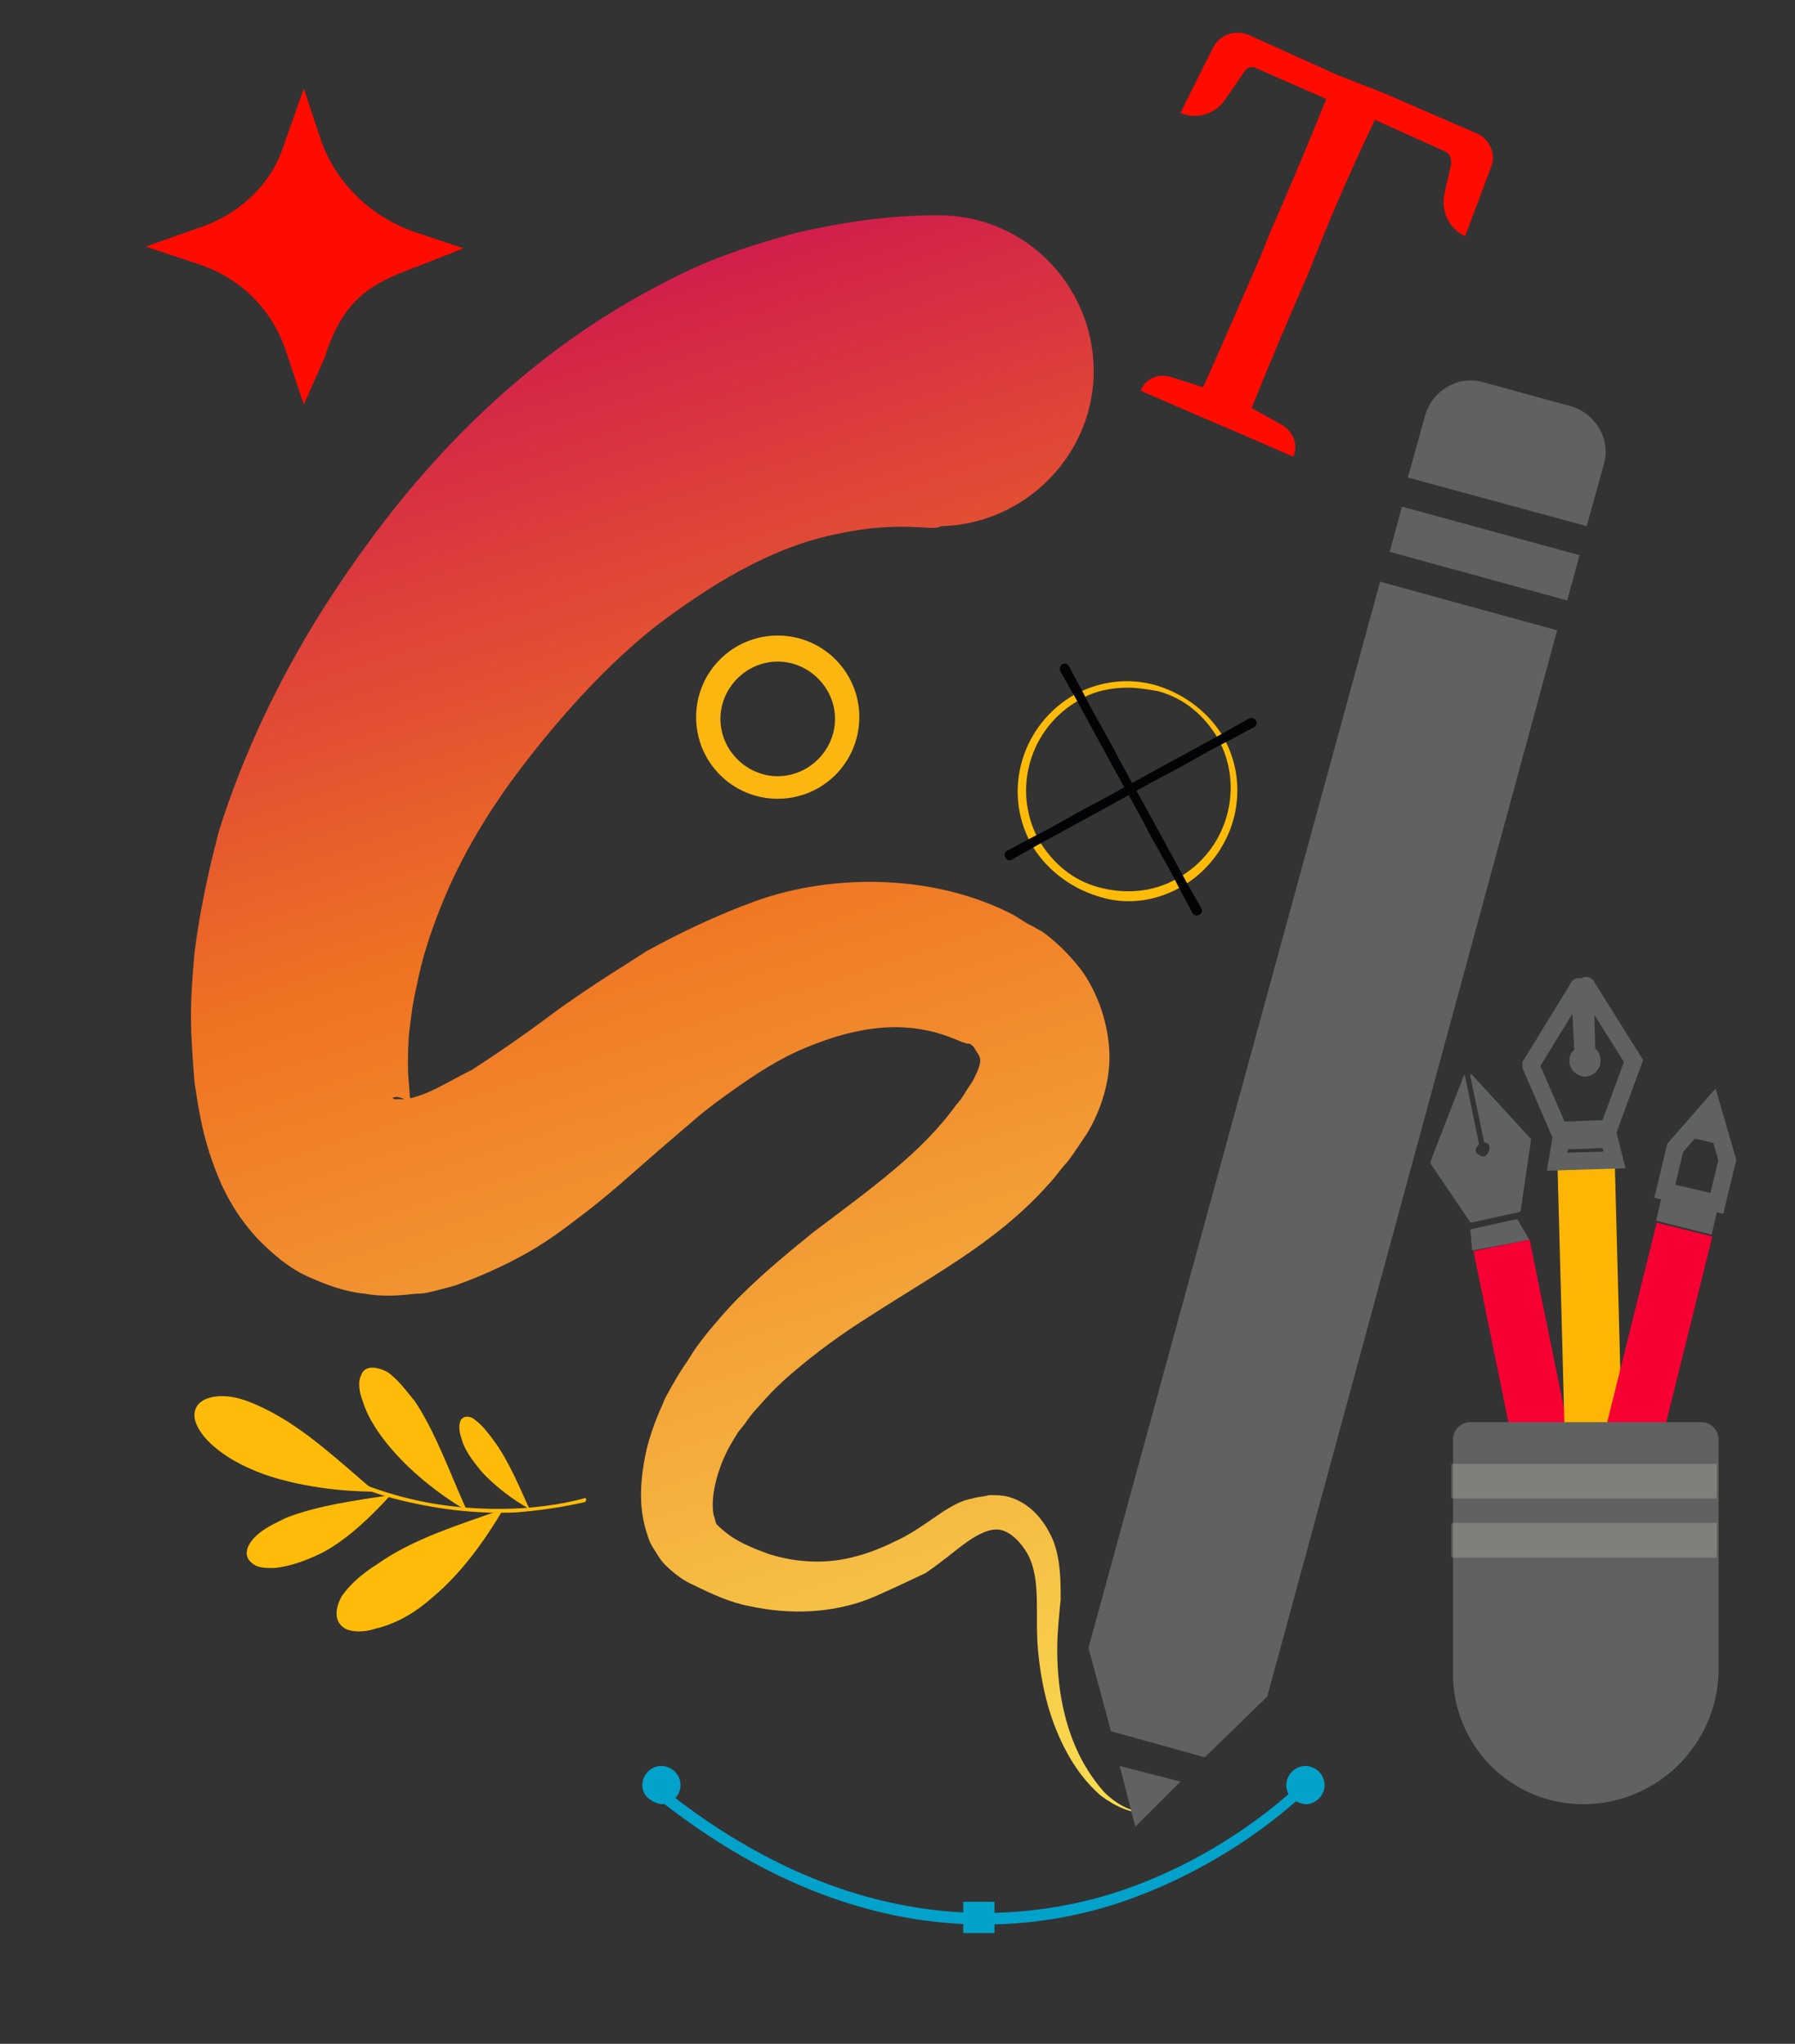<?xml version="1.0" encoding="utf-8"?>
<!-- Generator: Adobe Illustrator 28.1.0, SVG Export Plug-In . SVG Version: 6.00 Build 0)  -->
<svg version="1.1" id="Layer_1" xmlns="http://www.w3.org/2000/svg" xmlns:xlink="http://www.w3.org/1999/xlink" x="0px" y="0px"
	 viewBox="0 0 103.4 117.7" style="enable-background:new 0 0 103.4 117.7;" xml:space="preserve">
<rect x="0" y="0" width="103.4" height="117.7" fill="#333333" stroke="none"/>
<style type="text/css">
	.st0{fill:#FF0B00;}
	.st1{fill:#606161;}
	.st2{fill:#F60034;}
	.st3{fill:#FEB604;}
	.st4{fill:none;stroke:#606161;stroke-miterlimit:10;}
	.st5{opacity:0.2;fill:#FDF6E6;}
	.st6{fill:url(#SVGID_1_);}
	.st7{fill:#FEBB09;}
	.st8{fill:#010305;}
	.st9{fill:#02A2CB;}
	.st10{fill:#FCB610;}
</style>
<path class="st0" d="M79.2,6.9l4,1.8c0.3,0.1,0.4,0.4,0.4,0.7l-0.4,1.8c-0.2,1,0.3,2,1.2,2.4l0,0l1.5-4c0.3-0.7-0.1-1.6-0.8-1.9
	l-5.3-2.3L77,4.3L71.9,2c-0.8-0.3-1.6,0-2,0.7L68,6.5l0,0c0.9,0.4,2,0.1,2.6-0.8l1.1-1.6c0.1-0.2,0.4-0.3,0.6-0.2l4.1,1.8
	c-1,2.5-2.1,5.1-3.2,7.6l-0.6,1.5c-1.1,2.5-2.2,5.1-3.3,7.5l-1.9-0.6c-0.7-0.2-1.4,0.1-1.7,0.8l0,0l3,1.3l2.8,1.2l3,1.3l0,0
	c0.3-0.7,0-1.4-0.6-1.8l-1.8-1c1-2.5,2.1-5.1,3.2-7.6l0.6-1.5C76.9,11.9,78,9.4,79.2,6.9z"/>
<g>
	<g>
		<g>
			<path class="st1" d="M88.1,71.4L84.9,72c0,0-0.1,0-0.1,0l-0.1-1.2c0,0,0,0,0,0l2.7-0.6c0,0,0,0,0,0L88.1,71.4L88.1,71.4z"/>
			<path class="st1" d="M88.2,65.6l-3.4-3.7c-0.1-0.1-0.1,0-0.1,0.1l0.8,3.8c0.2,0,0.3,0.1,0.3,0.3c0,0.2-0.1,0.4-0.3,0.5
				c-0.2,0-0.4-0.1-0.5-0.3c0-0.2,0.1-0.3,0.2-0.4L84.4,62c0-0.1-0.1-0.1-0.1,0l-1.9,4.9c0,0,0,0.1,0,0.1l2.3,3.4c0,0,0,0,0.1,0
				l2.7-0.6c0,0,0.1,0,0.1-0.1L88.2,65.6C88.2,65.6,88.2,65.6,88.2,65.6z"/>
		</g>
		
			<rect x="86.5" y="71.5" transform="matrix(0.98 -0.2 0.2 0.98 -14.192 19.279)" class="st2" width="3.3" height="16.5"/>
	</g>
	<g>
		
			<rect x="89.9" y="66.8" transform="matrix(1 -2.666485e-02 2.666485e-02 1 -1.968 2.467)" class="st3" width="3.3" height="16.5"/>
		<g>
			<path class="st4" d="M93,66.8l-3.3,0.1c0,0,0,0,0,0l0.2-1.2c0,0,0,0,0,0l2.8-0.1c0,0,0,0,0,0L93,66.8C93,66.8,93,66.8,93,66.8z"
				/>
			<path class="st4" d="M94.1,61.1l-2.7-4.3c0-0.1-0.1,0-0.1,0l0.1,3.9c0.2,0,0.3,0.2,0.3,0.4c0,0.2-0.2,0.4-0.4,0.4
				c-0.2,0-0.4-0.2-0.4-0.4c0-0.2,0.1-0.3,0.3-0.4L91,56.9c0-0.1-0.1-0.1-0.1,0l-2.7,4.4c0,0,0,0,0,0.1l1.6,3.7c0,0,0,0,0.1,0
				l2.7-0.1c0,0,0.1,0,0.1-0.1L94.1,61.1C94.1,61.1,94.1,61.1,94.1,61.1z"/>
		</g>
	</g>
	<g>
		<polygon class="st1" points="98.6,71.1 95.4,70.3 95.7,69 98.9,69.8 98.6,71.1 		"/>
		
			<rect x="93.4" y="70.5" transform="matrix(0.971 0.241 -0.241 0.971 21.733 -20.553)" class="st2" width="3.3" height="16.5"/>
		<g>
			<polygon class="st4" points="98.9,69.3 99.5,66.8 98.6,63.7 96.5,66.1 95.9,68.6 			"/>
			<line class="st4" x1="97.4" y1="65" x2="99.1" y2="65.4"/>
		</g>
	</g>
	<g>
		<path class="st1" d="M91.2,103.9L91.2,103.9c-4.2,0-7.5-3.4-7.5-7.5V82.9c0-0.6,0.5-1,1-1h13.3c0.6,0,1,0.5,1,1v13.2
			C99,100.4,95.5,103.9,91.2,103.9z"/>
		<rect x="83.6" y="84.3" class="st5" width="15.3" height="2"/>
		<rect x="83.6" y="87.7" class="st5" width="15.3" height="2"/>
	</g>
</g>
<g>
	
		<linearGradient id="SVGID_1_" gradientUnits="userSpaceOnUse" x1="60.971" y1="987.302" x2="29.466" y2="890.342" gradientTransform="matrix(1 0 0 1 0 -872)">
		<stop  offset="0" style="stop-color:#FAEF59"/>
		<stop  offset="0.673" style="stop-color:#EF7222"/>
		<stop  offset="1" style="stop-color:#D11E4B"/>
	</linearGradient>
	<path class="st6" d="M53.5,30.4c-1.3-0.1-2.5-0.1-3.9,0.1c-1.3,0.2-2.7,0.5-4,1c-2.7,1-5.4,2.7-8,4.7c-2.6,2.1-4.9,4.6-7.1,7.4
		c-2.2,2.8-3.9,5.6-5.1,8.6c-0.6,1.5-1.1,3-1.4,4.6c-0.2,0.8-0.3,1.6-0.4,2.4c-0.1,0.8-0.1,1.5-0.1,2.2s0.1,1.3,0.1,1.7
		c0.1,0.4,0.1,0.5,0,0.4c-0.2-0.2-0.7-0.4-0.9-0.3c-0.1,0-0.1,0,0,0.1c0,0,0.1,0,0.3,0c0.1,0,0.2,0,0.4,0c0.5-0.1,1.1-0.3,1.7-0.6
		s1.3-0.7,2.1-1.1c1.4-0.9,3-2,4.6-3.2c0.8-0.6,1.7-1.2,2.6-1.8c0.9-0.6,1.9-1.2,2.8-1.8c2-1.1,4.1-2.1,6.3-2.9s4.8-1.2,7.4-1.1
		c2.6,0.1,5.2,0.7,7.5,1.9l0.8,0.5l0.4,0.2c0.1,0.1,0.4,0.2,0.5,0.3c0.7,0.5,1.3,1.1,1.9,1.8c1.1,1.3,1.8,3.2,1.9,5
		c0.1,1.7-0.5,3.5-1.3,4.8c-0.4,0.6-0.8,1.2-1.1,1.6c-0.4,0.4-0.7,0.9-1.1,1.3c-1.5,1.7-3.3,3.1-5.1,4.3c-1.8,1.2-3.5,2.2-5.2,3.3
		c-1.6,1-3.1,2.1-4.5,3.3c-0.7,0.6-1.3,1.2-1.9,1.9c-0.3,0.3-0.6,0.7-0.8,1l-0.4,0.5c-0.1,0.2-0.2,0.3-0.3,0.5
		c-0.8,1.3-1.3,3.1-1.1,4.2c0.1,0.3,0.1,0.5,0.2,0.6c0.1,0.1,0.3,0.3,0.7,0.6c0.7,0.5,1.5,0.8,2.3,1.1c1.6,0.5,3.4,0.6,5.1,0.1
		c0.8-0.2,1.7-0.6,2.5-1s1.6-1,2.5-1.6c0.5-0.3,1-0.6,1.6-0.7c0.3-0.1,0.6-0.1,1-0.2c0.4,0,0.7,0,1.1,0.1c1.4,0.4,2.2,1.6,2.6,2.6
		c0.4,1.1,0.4,2.3,0.4,3.3c-0.1,1-0.2,2-0.2,2.9c0,1.9,0.3,3.9,1.1,5.7c0.4,0.9,0.9,1.7,1.6,2.5c0.7,0.7,1.6,1.2,2.6,1.2
		c-1,0.1-2-0.4-2.8-1c-0.8-0.7-1.4-1.5-1.9-2.4c-1-1.8-1.5-3.8-1.7-5.9s0.2-4.1-0.6-5.6c-0.4-0.7-1-1.3-1.6-1.4
		c-0.5-0.1-1.2,0.2-1.9,0.7s-1.5,1.2-2.4,1.8C52,91.2,51,91.7,50,92.1c-2.1,0.8-4.5,0.9-6.8,0.4c-1.1-0.2-2.2-0.7-3.2-1.2
		c-0.5-0.2-1.1-0.6-1.7-1.2c-0.3-0.3-0.5-0.7-0.7-1s-0.3-0.7-0.4-1c-0.4-1.4-0.3-2.7-0.1-3.9c0.2-1.2,0.6-2.3,1.1-3.4
		c0.1-0.3,0.3-0.6,0.4-0.8l0.4-0.7c0.3-0.5,0.6-0.9,0.9-1.4c0.6-0.9,1.3-1.7,2.1-2.6c1.5-1.6,3.2-3,4.8-4.3c3.3-2.5,6.3-4.6,8.3-7.4
		c0.3-0.3,0.5-0.7,0.7-1c0.3-0.4,0.4-0.7,0.5-0.9c0.2-0.5,0.2-0.7,0.1-0.9c-0.1-0.2-0.2-0.3-0.3-0.5c-0.1-0.1-0.2-0.2-0.3-0.2h-0.1
		L55.4,60l-0.5-0.2c-2.7-1.1-5.5-0.7-8.4,0.5c-1.5,0.6-2.9,1.5-4.3,2.5c-0.7,0.5-1.4,1-2.1,1.6c-0.7,0.6-1.4,1.2-2.1,1.8
		c-1.5,1.3-3,2.7-4.9,4.1c-0.9,0.7-1.9,1.4-3,2s-2.4,1.2-3.8,1.7c-0.3,0.1-0.7,0.2-1.1,0.3s-0.7,0.2-1.2,0.2c-0.9,0.1-1.9,0.2-3,0
		c-1.1-0.1-2.2-0.5-3.3-1c-1.1-0.5-2-1.3-2.8-2.1c-1.6-1.7-2.3-3.4-2.8-4.9s-0.7-2.9-0.9-4.2C11.1,61,11,59.7,11,58.5
		s0.1-2.4,0.2-3.6c0.3-2.4,0.8-4.7,1.4-7c1.4-4.5,3.5-8.8,5.8-12.5c2.4-3.8,5.1-7.4,8.4-10.7s7.2-6.3,11.8-8.6
		c2.3-1.2,4.7-2,7.3-2.7c2.6-0.6,5.3-1,8-1c5-0.1,9,3.9,9.1,8.8s-3.9,9-8.8,9.1C54.1,30.4,53.8,30.4,53.5,30.4L53.5,30.4z"/>
	<g>
		
			<rect x="84.1" y="26.6" transform="matrix(0.264 -0.965 0.965 0.264 32.177 105.915)" class="st1" width="2.7" height="10.6"/>
		<polygon class="st1" points="73,97.7 89.7,36.3 79.5,33.5 62.7,94.9 62.7,94.9 64,99.7 69.4,101.2 		"/>
		<polygon class="st1" points="64.5,101.7 65.4,105.2 68,102.6 		"/>
		<path class="st1" d="M91.4,30.3l1-3.6c0.4-1.4-0.5-2.9-1.9-3.3L85.4,22c-1.4-0.4-2.9,0.5-3.3,1.9l-1,3.6L91.4,30.3z"/>
	</g>
</g>
<g>
	<path class="st7" d="M65,51.9c-0.6,0-1.2-0.1-1.8-0.3c-1.6-0.5-3-1.6-3.8-3c-1.7-3.1-0.5-6.9,2.5-8.6c1.5-0.8,3.2-1,4.8-0.5
		c1.6,0.5,3,1.6,3.8,3c1.7,3.1,0.5,6.9-2.5,8.6C67.1,51.6,66.1,51.9,65,51.9z M65,39.6c-1,0-2,0.2-2.8,0.7c-2.9,1.6-3.9,5.2-2.4,8
		c0.8,1.4,2,2.4,3.5,2.8c1.5,0.4,3.1,0.3,4.5-0.5c2.9-1.6,3.9-5.2,2.4-8c-0.8-1.4-2-2.4-3.5-2.8C66.1,39.7,65.5,39.6,65,39.6z"/>
	<g>
		<path class="st8" d="M61.1,38.7c0.3,0.5,0.5,0.9,0.8,1.4c0.6,1.1,1.2,2.2,1.8,3.3c0.7,1.3,1.5,2.7,2.2,4c0.6,1.2,1.3,2.3,1.9,3.5
			c0.3,0.6,0.6,1.1,0.9,1.7c0,0,0,0,0,0c0.2,0.3,0.7,0,0.5-0.3c-0.3-0.5-0.5-0.9-0.8-1.4c-0.6-1.1-1.2-2.2-1.8-3.3
			c-0.7-1.3-1.5-2.7-2.2-4c-0.6-1.2-1.3-2.3-1.9-3.5c-0.3-0.6-0.6-1.1-0.9-1.7c0,0,0,0,0,0C61.4,38,60.9,38.3,61.1,38.7L61.1,38.7z"
			/>
		<path class="st8" d="M71.9,41.4c-0.5,0.3-0.9,0.5-1.4,0.8c-1.1,0.6-2.2,1.2-3.3,1.8c-1.3,0.7-2.7,1.5-4,2.2
			c-1.2,0.6-2.3,1.3-3.5,1.9c-0.6,0.3-1.1,0.6-1.7,0.9c0,0,0,0,0,0c-0.3,0.2,0,0.7,0.3,0.5c0.5-0.3,0.9-0.5,1.4-0.8
			c1.1-0.6,2.2-1.2,3.3-1.8c1.3-0.7,2.7-1.5,4-2.2c1.2-0.6,2.3-1.3,3.5-1.9c0.6-0.3,1.1-0.6,1.7-0.9c0,0,0,0,0,0
			C72.6,41.7,72.3,41.2,71.9,41.4L71.9,41.4z"/>
	</g>
</g>
<g>
	<g>
		<path class="st9" d="M38.2,103c10.4,8.3,19.7,7.9,25.7,6.1c6.5-2,10.5-6,10.6-6l0.4,0.4c0,0-4.2,4.1-10.8,6.2
			c-6.1,1.9-15.6,2.3-26.2-6.1L38.2,103z"/>
	</g>
	<g>
		<path class="st9" d="M74.1,102.8c0-0.6,0.5-1.1,1.1-1.1c0.6,0,1.1,0.5,1.1,1.1c0,0.6-0.5,1.1-1.1,1.1
			C74.5,103.8,74.1,103.4,74.1,102.8z"/>
	</g>
	<g>
		<path class="st9" d="M37,102.8c0-0.6,0.5-1.1,1.1-1.1c0.6,0,1.1,0.5,1.1,1.1c0,0.6-0.5,1.1-1.1,1.1C37.5,103.8,37,103.4,37,102.8z
			"/>
	</g>
	<g>
		
			<rect x="55.4" y="109.5" transform="matrix(-1 -1.224647e-16 1.224647e-16 -1 112.689 220.82)" class="st9" width="1.8" height="1.8"/>
	</g>
</g>
<g>
	<g>
		<path class="st7" d="M33.6,86.3c-2.3,0.6-4.7,0.7-7,0.5C24.3,86.6,22,86,19.8,85c-1.2-0.5-2.4-1.2-3.4-1.9
			c-0.1-0.1-0.2,0.1-0.1,0.2c2,1.3,4.1,2.4,6.4,3c2.3,0.6,4.7,0.9,7,0.8c1.3-0.1,2.7-0.3,4-0.6C33.8,86.4,33.8,86.2,33.6,86.3
			L33.6,86.3z"/>
	</g>
	<path class="st7" d="M29,86.9c-1,1.7-2.4,3.7-4.1,5.1c-0.9,0.8-2,1.5-3.3,1.8c-0.6,0.2-1.3,0.2-1.7,0c-0.7-0.4-0.6-1.2-0.2-1.9
		c0.5-0.7,1.2-1.3,2-1.8C23.8,88.6,26.5,87.8,29,86.9"/>
	<path class="st7" d="M22.5,86.1c-1,1.1-2.4,2.5-3.9,3.3c-0.8,0.4-1.8,0.8-2.8,0.9c-0.5,0-1,0-1.3-0.3c-0.5-0.4-0.3-1,0.2-1.5
		c0.5-0.5,1.2-0.8,1.8-1.1C18.3,86.7,20.5,86.4,22.5,86.1"/>
	<path class="st7" d="M21.6,85.9c-2,0-4.4-0.3-6.4-1c-1.1-0.4-2.3-1-3.2-1.9c-0.4-0.4-0.8-1-0.8-1.5c0-0.8,0.8-1.1,1.6-1.1
		c0.9,0,1.8,0.4,2.6,0.8C17.6,82.3,19.6,84.2,21.6,85.9"/>
	<path class="st7" d="M26.9,87c-1.4-0.8-3.1-2.1-4.3-3.5c-0.7-0.8-1.4-1.8-1.7-2.8c-0.2-0.5-0.3-1.1-0.1-1.5
		c0.2-0.6,0.9-0.5,1.5-0.2c0.6,0.4,1.1,1.1,1.6,1.7C25.1,82.5,25.9,84.8,26.9,87"/>
	<path class="st7" d="M30.5,86.9c-0.9-0.5-2-1.3-2.8-2.2c-0.4-0.5-0.9-1.1-1.1-1.8c-0.1-0.3-0.2-0.7-0.1-1c0.1-0.4,0.6-0.4,0.9-0.1
		c0.4,0.3,0.7,0.7,1,1.1C29.3,84.1,29.9,85.6,30.5,86.9"/>
</g>
<path class="st0" d="M17.5,23.3l-1.1-3.3c-0.8-2.2-2.5-3.9-4.7-4.7l-3.3-1.1l3.4-1.2c2.1-0.8,3.8-2.4,4.5-4.5l1.2-3.4l0.9,2.7
	c0.8,2.6,2.9,4.7,5.6,5.6l2.7,0.9l-2.8,1.1c-2.4,0.9-4.1,1.7-5.2,5.2L17.5,23.3z"/>
<g>
	<path class="st10" d="M44.8,46c-2.6,0-4.7-2.1-4.7-4.7c0-2.6,2.1-4.7,4.7-4.7c2.6,0,4.7,2.1,4.7,4.7C49.5,43.9,47.4,46,44.8,46z
		 M44.8,38.1c-1.8,0-3.3,1.5-3.3,3.3c0,1.8,1.5,3.3,3.3,3.3c1.8,0,3.3-1.5,3.3-3.3C48.1,39.6,46.6,38.1,44.8,38.1z"/>
</g>
</svg>
